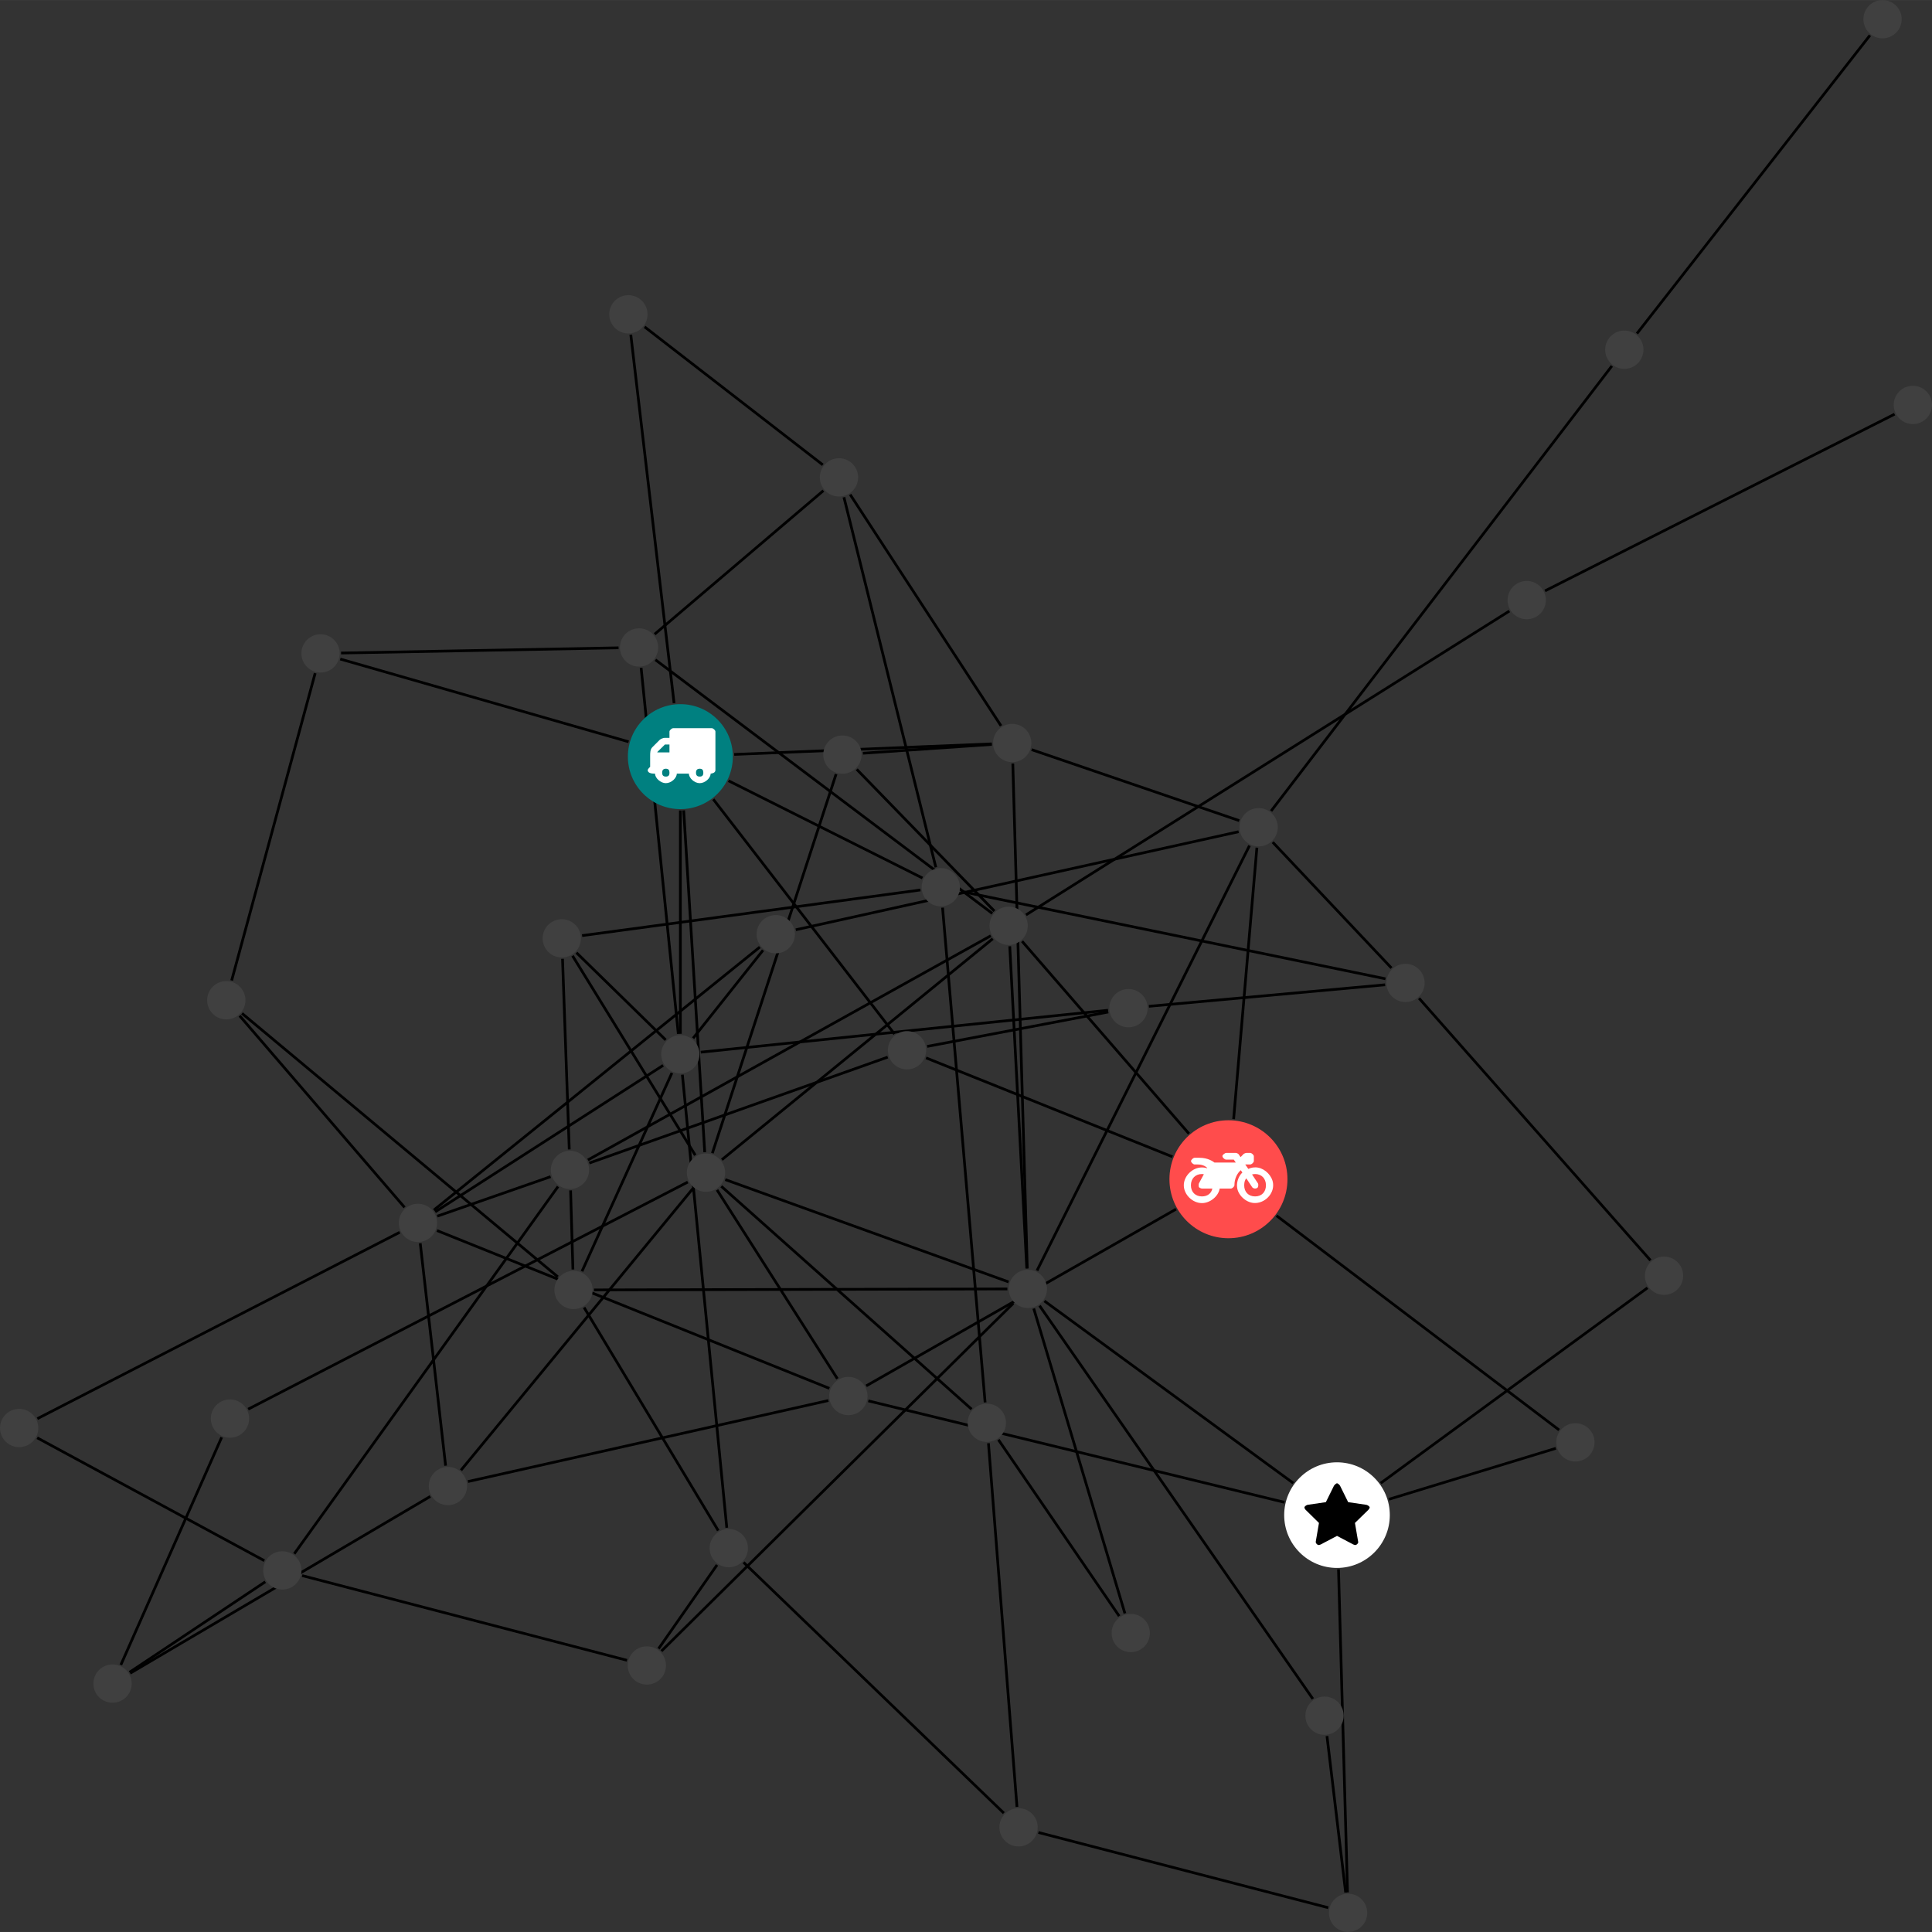 <?xml version="1.0" encoding="UTF-8"?>
<svg xmlns="http://www.w3.org/2000/svg" xmlns:xlink="http://www.w3.org/1999/xlink" width="284.459pt" height="284.459pt" viewBox="0.000 -0.005 284.459 284.454" version="1.1">
<rect x="0.000" y="-0.005" width="284.459" height="284.454" fill="#333333" stroke="none"/>
<defs>
<g>
<symbol overflow="visible" id="glyph0-0">
<path style="stroke:none;" d="M 1.422 -0.75 L 1.422 -7.922 L 3.562 -7.922 L 3.562 -0.891 L 1.422 -0.891 Z M 0.625 0 L 4.531 0 L 4.531 -8.812 L 0.438 -8.812 L 0.438 0 Z M 0.625 0 "/>
</symbol>
<symbol overflow="visible" id="glyph0-1">
<path style="stroke:none;" d="M 3.375 -0.844 C 3.375 -0.453 3.234 -0.266 2.844 -0.266 C 2.469 -0.266 2.297 -0.453 2.297 -0.844 C 2.297 -1.219 2.469 -1.422 2.844 -1.422 C 3.234 -1.422 3.375 -1.219 3.375 -0.844 Z M 1.594 -3.688 L 1.594 -3.859 C 1.594 -3.875 1.578 -3.875 1.594 -3.891 L 2.688 -4.969 C 2.703 -5 2.656 -4.984 2.688 -4.984 L 3.375 -4.984 L 3.375 -3.828 L 1.594 -3.828 Z M 8.359 -0.844 C 8.359 -0.453 8.219 -0.266 7.828 -0.266 C 7.453 -0.266 7.281 -0.453 7.281 -0.844 C 7.281 -1.219 7.453 -1.422 7.828 -1.422 C 8.219 -1.422 8.359 -1.219 8.359 -0.844 Z M 10.141 -6.891 C 10.141 -7.094 9.812 -7.391 9.609 -7.391 L 3.922 -7.391 C 3.719 -7.391 3.375 -7.094 3.375 -6.891 L 3.375 -5.969 L 2.672 -5.969 C 2.469 -5.969 2.078 -5.812 1.938 -5.672 L 0.844 -4.578 C 0.531 -4.266 0.531 -3.734 0.531 -3.328 L 0.531 -1.688 C 0.516 -1.688 0.172 -1.391 0.172 -1.203 C 0.172 -0.781 0.781 -0.703 1.062 -0.703 L 1.25 -0.703 C 1.25 -0.047 2.062 0.703 2.844 0.703 C 3.641 0.703 4.453 -0.047 4.453 -0.703 L 6.234 -0.703 C 6.234 -0.047 7.047 0.703 7.828 0.703 C 8.625 0.703 9.438 -0.047 9.438 -0.703 C 9.547 -0.703 10.141 -0.781 10.141 -1.203 Z M 10.141 -6.891 "/>
</symbol>
<symbol overflow="visible" id="glyph0-2">
<path style="stroke:none;" d="M 12.969 -2.906 C 12.844 -3.984 11.859 -5.016 10.781 -5.219 C 10.234 -5.328 9.703 -5.219 9.328 -5.031 L 8.875 -5.688 L 9.609 -5.688 C 9.812 -5.688 10.141 -5.984 10.141 -6.188 L 10.141 -6.891 C 10.141 -7.094 9.812 -7.391 9.609 -7.391 L 9.047 -7.391 C 8.969 -7.391 8.734 -7.312 8.656 -7.25 L 8.188 -6.766 L 7.891 -7.203 C 7.828 -7.281 7.594 -7.391 7.484 -7.391 L 6.078 -7.391 C 5.906 -7.391 5.547 -7.125 5.516 -6.953 C 5.484 -6.734 5.828 -6.406 6.047 -6.406 L 7.188 -6.406 L 7.484 -5.969 L 4.344 -5.969 C 4.141 -6.125 3.375 -6.672 2.141 -6.672 L 1.422 -6.672 C 1.219 -6.672 0.891 -6.375 0.891 -6.188 C 0.891 -5.984 1.219 -5.688 1.422 -5.688 L 1.781 -5.688 C 2.484 -5.688 2.906 -5.516 3.281 -5.188 L 3.25 -5.141 C 3.078 -5.188 2.797 -5.25 2.5 -5.25 C 1.109 -5.25 -0.172 -4 -0.172 -2.625 C -0.172 -1.25 1.109 0 2.5 0 C 3.75 0 4.953 -1.062 5.109 -2.141 L 6.766 -2.141 C 6.969 -2.141 7.281 -2.438 7.281 -2.625 C 7.281 -3.609 7.688 -4.391 8.219 -4.844 L 8.453 -4.5 C 7.969 -4.062 7.578 -3.203 7.672 -2.359 C 7.781 -1.172 8.969 -0.094 10.141 -0.016 C 11.703 0.094 13.156 -1.344 12.969 -2.906 Z M 2.5 -0.984 C 1.516 -0.984 0.875 -1.641 0.875 -2.625 C 0.875 -3.594 1.516 -4.281 2.5 -4.281 C 2.672 -4.281 2.844 -4.234 2.781 -4.25 L 2.047 -2.891 C 2 -2.781 2 -2.469 2.047 -2.359 C 2.125 -2.25 2.375 -2.141 2.5 -2.141 L 4.031 -2.141 C 3.891 -1.453 3.344 -0.984 2.5 -0.984 Z M 10.328 -0.984 C 9.344 -0.984 8.719 -1.641 8.719 -2.625 C 8.719 -3.109 8.859 -3.469 9.031 -3.641 L 9.906 -2.328 C 9.969 -2.219 10.203 -2.141 10.328 -2.141 C 10.391 -2.141 10.594 -2.188 10.641 -2.234 C 10.812 -2.344 10.844 -2.75 10.734 -2.922 L 9.875 -4.219 C 9.859 -4.219 10.094 -4.281 10.328 -4.281 C 11.297 -4.281 11.922 -3.594 11.922 -2.625 C 11.922 -1.641 11.297 -0.984 10.328 -0.984 Z M 10.328 -0.984 "/>
</symbol>
<symbol overflow="visible" id="glyph0-3">
<path style="stroke:none;" d="M 9.438 -5.078 C 9.438 -5.25 9.078 -5.453 8.938 -5.469 L 6.266 -5.859 L 5.078 -8.266 C 5.031 -8.375 4.75 -8.641 4.625 -8.641 C 4.5 -8.641 4.234 -8.375 4.172 -8.266 L 2.984 -5.859 L 0.312 -5.469 C 0.172 -5.453 -0.172 -5.25 -0.172 -5.078 C -0.172 -4.969 -0.062 -4.781 0.016 -4.719 L 1.969 -2.797 L 1.5 -0.062 C 1.5 -0.016 1.5 0.016 1.5 0.047 C 1.5 0.203 1.75 0.453 1.906 0.453 C 1.984 0.453 2.188 0.406 2.25 0.359 L 4.625 -0.891 L 7 0.359 C 7.062 0.406 7.266 0.453 7.344 0.453 C 7.5 0.453 7.75 0.203 7.75 0.047 C 7.75 0.016 7.75 -0.016 7.734 -0.062 L 7.266 -2.797 L 9.234 -4.719 C 9.297 -4.781 9.438 -4.969 9.438 -5.078 Z M 9.438 -5.078 "/>
</symbol>
</g>
<clipPath id="clip1">
  <path d="M 191 225 L 205 225 L 205 284.449 L 191 284.449 Z M 191 225 "/>
</clipPath>
<clipPath id="clip2">
  <path d="M 147 264 L 202 264 L 202 284.449 L 147 284.449 Z M 147 264 "/>
</clipPath>
<clipPath id="clip3">
  <path d="M 189 249 L 204 249 L 204 284.449 L 189 284.449 Z M 189 249 "/>
</clipPath>
<clipPath id="clip4">
  <path d="M 221 55 L 284.461 55 L 284.461 93 L 221 93 Z M 221 55 "/>
</clipPath>
<clipPath id="clip5">
  <path d="M 195 278 L 202 278 L 202 284.449 L 195 284.449 Z M 195 278 "/>
</clipPath>
<clipPath id="clip6">
  <path d="M 278 56 L 284.461 56 L 284.461 63 L 278 63 Z M 278 56 "/>
</clipPath>
</defs>
<g id="surface1">
<path style="fill:none;stroke-width:0.399;stroke-linecap:butt;stroke-linejoin:miter;stroke:rgb(0%,0%,0%);stroke-opacity:1;stroke-miterlimit:10;" d="M 0.001 -7.928 L 0.001 -40.807 " transform="matrix(1,0,0,-1,100.175,111.396)"/>
<path style="fill:none;stroke-width:0.399;stroke-linecap:butt;stroke-linejoin:miter;stroke:rgb(0%,0%,0%);stroke-opacity:1;stroke-miterlimit:10;" d="M 7.087 -3.553 L 35.645 -17.874 " transform="matrix(1,0,0,-1,100.175,111.396)"/>
<path style="fill:none;stroke-width:0.399;stroke-linecap:butt;stroke-linejoin:miter;stroke:rgb(0%,0%,0%);stroke-opacity:1;stroke-miterlimit:10;" d="M -7.624 2.189 L -50.077 14.369 " transform="matrix(1,0,0,-1,100.175,111.396)"/>
<path style="fill:none;stroke-width:0.399;stroke-linecap:butt;stroke-linejoin:miter;stroke:rgb(0%,0%,0%);stroke-opacity:1;stroke-miterlimit:10;" d="M 4.845 -6.276 L 31.528 -40.842 " transform="matrix(1,0,0,-1,100.175,111.396)"/>
<path style="fill:none;stroke-width:0.399;stroke-linecap:butt;stroke-linejoin:miter;stroke:rgb(0%,0%,0%);stroke-opacity:1;stroke-miterlimit:10;" d="M 7.923 0.326 L 45.845 1.88 " transform="matrix(1,0,0,-1,100.175,111.396)"/>
<path style="fill:none;stroke-width:0.399;stroke-linecap:butt;stroke-linejoin:miter;stroke:rgb(0%,0%,0%);stroke-opacity:1;stroke-miterlimit:10;" d="M -0.925 7.873 L -7.3 62.126 " transform="matrix(1,0,0,-1,100.175,111.396)"/>
<path style="fill:none;stroke-width:0.399;stroke-linecap:butt;stroke-linejoin:miter;stroke:rgb(0%,0%,0%);stroke-opacity:1;stroke-miterlimit:10;" d="M 0.489 -7.913 L 3.587 -58.241 " transform="matrix(1,0,0,-1,100.175,111.396)"/>
<path style="fill:none;stroke-width:0.399;stroke-linecap:butt;stroke-linejoin:miter;stroke:rgb(0%,0%,0%);stroke-opacity:1;stroke-miterlimit:10;" d="M -36.101 -67.022 L -2.538 -45.456 " transform="matrix(1,0,0,-1,100.175,111.396)"/>
<path style="fill:none;stroke-width:0.399;stroke-linecap:butt;stroke-linejoin:miter;stroke:rgb(0%,0%,0%);stroke-opacity:1;stroke-miterlimit:10;" d="M -40.609 -66.366 L -64.89 -38.155 " transform="matrix(1,0,0,-1,100.175,111.396)"/>
<path style="fill:none;stroke-width:0.399;stroke-linecap:butt;stroke-linejoin:miter;stroke:rgb(0%,0%,0%);stroke-opacity:1;stroke-miterlimit:10;" d="M -38.3 -71.651 L -34.566 -104.397 " transform="matrix(1,0,0,-1,100.175,111.396)"/>
<path style="fill:none;stroke-width:0.399;stroke-linecap:butt;stroke-linejoin:miter;stroke:rgb(0%,0%,0%);stroke-opacity:1;stroke-miterlimit:10;" d="M -35.792 -67.659 L -19.105 -61.842 " transform="matrix(1,0,0,-1,100.175,111.396)"/>
<path style="fill:none;stroke-width:0.399;stroke-linecap:butt;stroke-linejoin:miter;stroke:rgb(0%,0%,0%);stroke-opacity:1;stroke-miterlimit:10;" d="M -41.323 -70.034 L -94.675 -97.475 " transform="matrix(1,0,0,-1,100.175,111.396)"/>
<path style="fill:none;stroke-width:0.399;stroke-linecap:butt;stroke-linejoin:miter;stroke:rgb(0%,0%,0%);stroke-opacity:1;stroke-miterlimit:10;" d="M -35.839 -69.776 L 21.938 -93.014 " transform="matrix(1,0,0,-1,100.175,111.396)"/>
<path style="fill:none;stroke-width:0.399;stroke-linecap:butt;stroke-linejoin:miter;stroke:rgb(0%,0%,0%);stroke-opacity:1;stroke-miterlimit:10;" d="M -36.292 -66.756 L 11.696 -28.038 " transform="matrix(1,0,0,-1,100.175,111.396)"/>
<path style="fill:none;stroke-width:0.399;stroke-linecap:butt;stroke-linejoin:miter;stroke:rgb(0%,0%,0%);stroke-opacity:1;stroke-miterlimit:10;" d="M 50.313 -27.186 L 74.876 -55.51 " transform="matrix(1,0,0,-1,100.175,111.396)"/>
<path style="fill:none;stroke-width:0.399;stroke-linecap:butt;stroke-linejoin:miter;stroke:rgb(0%,0%,0%);stroke-opacity:1;stroke-miterlimit:10;" d="M 45.7 -26.374 L -13.616 -59.381 " transform="matrix(1,0,0,-1,100.175,111.396)"/>
<path style="fill:none;stroke-width:0.399;stroke-linecap:butt;stroke-linejoin:miter;stroke:rgb(0%,0%,0%);stroke-opacity:1;stroke-miterlimit:10;" d="M 50.891 -23.299 L 122.059 21.439 " transform="matrix(1,0,0,-1,100.175,111.396)"/>
<path style="fill:none;stroke-width:0.399;stroke-linecap:butt;stroke-linejoin:miter;stroke:rgb(0%,0%,0%);stroke-opacity:1;stroke-miterlimit:10;" d="M 45.927 -23.088 L -3.675 14.259 " transform="matrix(1,0,0,-1,100.175,111.396)"/>
<path style="fill:none;stroke-width:0.399;stroke-linecap:butt;stroke-linejoin:miter;stroke:rgb(0%,0%,0%);stroke-opacity:1;stroke-miterlimit:10;" d="M 46.235 -22.741 L 25.966 -1.87 " transform="matrix(1,0,0,-1,100.175,111.396)"/>
<path style="fill:none;stroke-width:0.399;stroke-linecap:butt;stroke-linejoin:miter;stroke:rgb(0%,0%,0%);stroke-opacity:1;stroke-miterlimit:10;" d="M 48.497 -27.92 L 51.005 -75.354 " transform="matrix(1,0,0,-1,100.175,111.396)"/>
<path style="fill:none;stroke-width:0.399;stroke-linecap:butt;stroke-linejoin:miter;stroke:rgb(0%,0%,0%);stroke-opacity:1;stroke-miterlimit:10;" d="M 45.997 -26.811 L 6.11 -59.346 " transform="matrix(1,0,0,-1,100.175,111.396)"/>
<path style="fill:none;stroke-width:0.399;stroke-linecap:butt;stroke-linejoin:miter;stroke:rgb(0%,0%,0%);stroke-opacity:1;stroke-miterlimit:10;" d="M 72.45 -58.913 L 36.173 -44.354 " transform="matrix(1,0,0,-1,100.175,111.396)"/>
<path style="fill:none;stroke-width:0.399;stroke-linecap:butt;stroke-linejoin:miter;stroke:rgb(0%,0%,0%);stroke-opacity:1;stroke-miterlimit:10;" d="M 72.977 -66.627 L 27.36 -92.647 " transform="matrix(1,0,0,-1,100.175,111.396)"/>
<path style="fill:none;stroke-width:0.399;stroke-linecap:butt;stroke-linejoin:miter;stroke:rgb(0%,0%,0%);stroke-opacity:1;stroke-miterlimit:10;" d="M 87.778 -67.592 L 129.376 -99.139 " transform="matrix(1,0,0,-1,100.175,111.396)"/>
<path style="fill:none;stroke-width:0.399;stroke-linecap:butt;stroke-linejoin:miter;stroke:rgb(0%,0%,0%);stroke-opacity:1;stroke-miterlimit:10;" d="M 81.458 -53.37 L 84.884 -13.405 " transform="matrix(1,0,0,-1,100.175,111.396)"/>
<path style="fill:none;stroke-width:0.399;stroke-linecap:butt;stroke-linejoin:miter;stroke:rgb(0%,0%,0%);stroke-opacity:1;stroke-miterlimit:10;" d="M -0.304 -40.823 L -5.78 13.072 " transform="matrix(1,0,0,-1,100.175,111.396)"/>
<path style="fill:none;stroke-width:0.399;stroke-linecap:butt;stroke-linejoin:miter;stroke:rgb(0%,0%,0%);stroke-opacity:1;stroke-miterlimit:10;" d="M -1.245 -46.573 L -14.484 -75.776 " transform="matrix(1,0,0,-1,100.175,111.396)"/>
<path style="fill:none;stroke-width:0.399;stroke-linecap:butt;stroke-linejoin:miter;stroke:rgb(0%,0%,0%);stroke-opacity:1;stroke-miterlimit:10;" d="M 0.294 -46.827 L 6.833 -113.534 " transform="matrix(1,0,0,-1,100.175,111.396)"/>
<path style="fill:none;stroke-width:0.399;stroke-linecap:butt;stroke-linejoin:miter;stroke:rgb(0%,0%,0%);stroke-opacity:1;stroke-miterlimit:10;" d="M 3.001 -43.514 L 62.973 -37.342 " transform="matrix(1,0,0,-1,100.175,111.396)"/>
<path style="fill:none;stroke-width:0.399;stroke-linecap:butt;stroke-linejoin:miter;stroke:rgb(0%,0%,0%);stroke-opacity:1;stroke-miterlimit:10;" d="M 1.876 -41.459 L 12.169 -28.506 " transform="matrix(1,0,0,-1,100.175,111.396)"/>
<path style="fill:none;stroke-width:0.399;stroke-linecap:butt;stroke-linejoin:miter;stroke:rgb(0%,0%,0%);stroke-opacity:1;stroke-miterlimit:10;" d="M -2.159 -41.713 L -15.3 -28.866 " transform="matrix(1,0,0,-1,100.175,111.396)"/>
<path style="fill:none;stroke-width:0.399;stroke-linecap:butt;stroke-linejoin:miter;stroke:rgb(0%,0%,0%);stroke-opacity:1;stroke-miterlimit:10;" d="M 142.395 -78.213 L 103.114 -106.967 " transform="matrix(1,0,0,-1,100.175,111.396)"/>
<path style="fill:none;stroke-width:0.399;stroke-linecap:butt;stroke-linejoin:miter;stroke:rgb(0%,0%,0%);stroke-opacity:1;stroke-miterlimit:10;" d="M 142.833 -74.166 L 108.763 -35.581 " transform="matrix(1,0,0,-1,100.175,111.396)"/>
<path style="fill:none;stroke-width:0.399;stroke-linecap:butt;stroke-linejoin:miter;stroke:rgb(0%,0%,0%);stroke-opacity:1;stroke-miterlimit:10;" d="M 37.614 -16.299 L 24.083 38.189 " transform="matrix(1,0,0,-1,100.175,111.396)"/>
<path style="fill:none;stroke-width:0.399;stroke-linecap:butt;stroke-linejoin:miter;stroke:rgb(0%,0%,0%);stroke-opacity:1;stroke-miterlimit:10;" d="M 38.602 -22.233 L 44.868 -95.081 " transform="matrix(1,0,0,-1,100.175,111.396)"/>
<path style="fill:none;stroke-width:0.399;stroke-linecap:butt;stroke-linejoin:miter;stroke:rgb(0%,0%,0%);stroke-opacity:1;stroke-miterlimit:10;" d="M 41.298 -19.834 L 103.813 -32.709 " transform="matrix(1,0,0,-1,100.175,111.396)"/>
<path style="fill:none;stroke-width:0.399;stroke-linecap:butt;stroke-linejoin:miter;stroke:rgb(0%,0%,0%);stroke-opacity:1;stroke-miterlimit:10;" d="M 35.352 -19.631 L -14.468 -26.35 " transform="matrix(1,0,0,-1,100.175,111.396)"/>
<g clip-path="url(#clip1)" clip-rule="nonzero">
<path style="fill:none;stroke-width:0.399;stroke-linecap:butt;stroke-linejoin:miter;stroke:rgb(0%,0%,0%);stroke-opacity:1;stroke-miterlimit:10;" d="M 96.899 -119.647 L 98.227 -167.221 " transform="matrix(1,0,0,-1,100.175,111.396)"/>
</g>
<path style="fill:none;stroke-width:0.399;stroke-linecap:butt;stroke-linejoin:miter;stroke:rgb(0%,0%,0%);stroke-opacity:1;stroke-miterlimit:10;" d="M 88.93 -109.788 L 27.669 -94.854 " transform="matrix(1,0,0,-1,100.175,111.396)"/>
<path style="fill:none;stroke-width:0.399;stroke-linecap:butt;stroke-linejoin:miter;stroke:rgb(0%,0%,0%);stroke-opacity:1;stroke-miterlimit:10;" d="M 90.243 -106.967 L 53.598 -80.147 " transform="matrix(1,0,0,-1,100.175,111.396)"/>
<path style="fill:none;stroke-width:0.399;stroke-linecap:butt;stroke-linejoin:miter;stroke:rgb(0%,0%,0%);stroke-opacity:1;stroke-miterlimit:10;" d="M 104.309 -109.346 L 128.895 -101.842 " transform="matrix(1,0,0,-1,100.175,111.396)"/>
<g clip-path="url(#clip2)" clip-rule="nonzero">
<path style="fill:none;stroke-width:0.399;stroke-linecap:butt;stroke-linejoin:miter;stroke:rgb(0%,0%,0%);stroke-opacity:1;stroke-miterlimit:10;" d="M 95.391 -169.479 L 52.716 -158.401 " transform="matrix(1,0,0,-1,100.175,111.396)"/>
</g>
<g clip-path="url(#clip3)" clip-rule="nonzero">
<path style="fill:none;stroke-width:0.399;stroke-linecap:butt;stroke-linejoin:miter;stroke:rgb(0%,0%,0%);stroke-opacity:1;stroke-miterlimit:10;" d="M 97.954 -167.241 L 95.204 -144.206 " transform="matrix(1,0,0,-1,100.175,111.396)"/>
</g>
<path style="fill:none;stroke-width:0.399;stroke-linecap:butt;stroke-linejoin:miter;stroke:rgb(0%,0%,0%);stroke-opacity:1;stroke-miterlimit:10;" d="M -53.769 12.291 L -66.066 -32.956 " transform="matrix(1,0,0,-1,100.175,111.396)"/>
<path style="fill:none;stroke-width:0.399;stroke-linecap:butt;stroke-linejoin:miter;stroke:rgb(0%,0%,0%);stroke-opacity:1;stroke-miterlimit:10;" d="M -49.96 15.255 L -9.101 16.021 " transform="matrix(1,0,0,-1,100.175,111.396)"/>
<path style="fill:none;stroke-width:0.399;stroke-linecap:butt;stroke-linejoin:miter;stroke:rgb(0%,0%,0%);stroke-opacity:1;stroke-miterlimit:10;" d="M 140.841 62.294 L 175.145 106.201 " transform="matrix(1,0,0,-1,100.175,111.396)"/>
<path style="fill:none;stroke-width:0.399;stroke-linecap:butt;stroke-linejoin:miter;stroke:rgb(0%,0%,0%);stroke-opacity:1;stroke-miterlimit:10;" d="M 137.149 57.521 L 86.977 -8.002 " transform="matrix(1,0,0,-1,100.175,111.396)"/>
<path style="fill:none;stroke-width:0.399;stroke-linecap:butt;stroke-linejoin:miter;stroke:rgb(0%,0%,0%);stroke-opacity:1;stroke-miterlimit:10;" d="M 25.001 38.587 L 47.212 4.533 " transform="matrix(1,0,0,-1,100.175,111.396)"/>
<path style="fill:none;stroke-width:0.399;stroke-linecap:butt;stroke-linejoin:miter;stroke:rgb(0%,0%,0%);stroke-opacity:1;stroke-miterlimit:10;" d="M 20.97 42.962 L -5.269 63.279 " transform="matrix(1,0,0,-1,100.175,111.396)"/>
<path style="fill:none;stroke-width:0.399;stroke-linecap:butt;stroke-linejoin:miter;stroke:rgb(0%,0%,0%);stroke-opacity:1;stroke-miterlimit:10;" d="M 21.055 39.162 L -3.788 18.029 " transform="matrix(1,0,0,-1,100.175,111.396)"/>
<path style="fill:none;stroke-width:0.399;stroke-linecap:butt;stroke-linejoin:miter;stroke:rgb(0%,0%,0%);stroke-opacity:1;stroke-miterlimit:10;" d="M -64.542 -37.803 L -18.046 -76.592 " transform="matrix(1,0,0,-1,100.175,111.396)"/>
<g clip-path="url(#clip4)" clip-rule="nonzero">
<path style="fill:none;stroke-width:0.399;stroke-linecap:butt;stroke-linejoin:miter;stroke:rgb(0%,0%,0%);stroke-opacity:1;stroke-miterlimit:10;" d="M 178.774 50.423 L 127.305 24.408 " transform="matrix(1,0,0,-1,100.175,111.396)"/>
</g>
<path style="fill:none;stroke-width:0.399;stroke-linecap:butt;stroke-linejoin:miter;stroke:rgb(0%,0%,0%);stroke-opacity:1;stroke-miterlimit:10;" d="M -3.21 -131.342 L 5.399 -119.01 " transform="matrix(1,0,0,-1,100.175,111.396)"/>
<path style="fill:none;stroke-width:0.399;stroke-linecap:butt;stroke-linejoin:miter;stroke:rgb(0%,0%,0%);stroke-opacity:1;stroke-miterlimit:10;" d="M -2.792 -131.694 L 49.016 -80.487 " transform="matrix(1,0,0,-1,100.175,111.396)"/>
<path style="fill:none;stroke-width:0.399;stroke-linecap:butt;stroke-linejoin:miter;stroke:rgb(0%,0%,0%);stroke-opacity:1;stroke-miterlimit:10;" d="M -7.859 -133.053 L -55.687 -120.581 " transform="matrix(1,0,0,-1,100.175,111.396)"/>
<path style="fill:none;stroke-width:0.399;stroke-linecap:butt;stroke-linejoin:miter;stroke:rgb(0%,0%,0%);stroke-opacity:1;stroke-miterlimit:10;" d="M -36.823 -108.924 L -81.007 -134.952 " transform="matrix(1,0,0,-1,100.175,111.396)"/>
<path style="fill:none;stroke-width:0.399;stroke-linecap:butt;stroke-linejoin:miter;stroke:rgb(0%,0%,0%);stroke-opacity:1;stroke-miterlimit:10;" d="M -31.277 -106.733 L 21.794 -94.803 " transform="matrix(1,0,0,-1,100.175,111.396)"/>
<path style="fill:none;stroke-width:0.399;stroke-linecap:butt;stroke-linejoin:miter;stroke:rgb(0%,0%,0%);stroke-opacity:1;stroke-miterlimit:10;" d="M -32.304 -105.065 L 1.852 -63.581 " transform="matrix(1,0,0,-1,100.175,111.396)"/>
<path style="fill:none;stroke-width:0.399;stroke-linecap:butt;stroke-linejoin:miter;stroke:rgb(0%,0%,0%);stroke-opacity:1;stroke-miterlimit:10;" d="M -13.409 -59.838 L 30.528 -44.241 " transform="matrix(1,0,0,-1,100.175,111.396)"/>
<path style="fill:none;stroke-width:0.399;stroke-linecap:butt;stroke-linejoin:miter;stroke:rgb(0%,0%,0%);stroke-opacity:1;stroke-miterlimit:10;" d="M -16.163 -63.866 L -15.82 -75.51 " transform="matrix(1,0,0,-1,100.175,111.396)"/>
<path style="fill:none;stroke-width:0.399;stroke-linecap:butt;stroke-linejoin:miter;stroke:rgb(0%,0%,0%);stroke-opacity:1;stroke-miterlimit:10;" d="M -18.015 -63.299 L -56.847 -117.366 " transform="matrix(1,0,0,-1,100.175,111.396)"/>
<path style="fill:none;stroke-width:0.399;stroke-linecap:butt;stroke-linejoin:miter;stroke:rgb(0%,0%,0%);stroke-opacity:1;stroke-miterlimit:10;" d="M -16.359 -57.834 L -17.351 -29.768 " transform="matrix(1,0,0,-1,100.175,111.396)"/>
<path style="fill:none;stroke-width:0.399;stroke-linecap:butt;stroke-linejoin:miter;stroke:rgb(0%,0%,0%);stroke-opacity:1;stroke-miterlimit:10;" d="M 49.559 -154.635 L 45.36 -101.092 " transform="matrix(1,0,0,-1,100.175,111.396)"/>
<path style="fill:none;stroke-width:0.399;stroke-linecap:butt;stroke-linejoin:miter;stroke:rgb(0%,0%,0%);stroke-opacity:1;stroke-miterlimit:10;" d="M 47.622 -155.549 L 9.302 -118.631 " transform="matrix(1,0,0,-1,100.175,111.396)"/>
<path style="fill:none;stroke-width:0.399;stroke-linecap:butt;stroke-linejoin:miter;stroke:rgb(0%,0%,0%);stroke-opacity:1;stroke-miterlimit:10;" d="M -82.382 -133.725 L -67.538 -100.221 " transform="matrix(1,0,0,-1,100.175,111.396)"/>
<path style="fill:none;stroke-width:0.399;stroke-linecap:butt;stroke-linejoin:miter;stroke:rgb(0%,0%,0%);stroke-opacity:1;stroke-miterlimit:10;" d="M -81.097 -134.811 L -61.116 -121.491 " transform="matrix(1,0,0,-1,100.175,111.396)"/>
<path style="fill:none;stroke-width:0.399;stroke-linecap:butt;stroke-linejoin:miter;stroke:rgb(0%,0%,0%);stroke-opacity:1;stroke-miterlimit:10;" d="M 46.829 -100.577 L 64.61 -126.545 " transform="matrix(1,0,0,-1,100.175,111.396)"/>
<path style="fill:none;stroke-width:0.399;stroke-linecap:butt;stroke-linejoin:miter;stroke:rgb(0%,0%,0%);stroke-opacity:1;stroke-miterlimit:10;" d="M 42.872 -96.077 L 6.024 -63.26 " transform="matrix(1,0,0,-1,100.175,111.396)"/>
<path style="fill:none;stroke-width:0.399;stroke-linecap:butt;stroke-linejoin:miter;stroke:rgb(0%,0%,0%);stroke-opacity:1;stroke-miterlimit:10;" d="M 36.337 -42.666 L 63.009 -37.596 " transform="matrix(1,0,0,-1,100.175,111.396)"/>
<path style="fill:none;stroke-width:0.399;stroke-linecap:butt;stroke-linejoin:miter;stroke:rgb(0%,0%,0%);stroke-opacity:1;stroke-miterlimit:10;" d="M -94.702 -100.291 L -61.261 -118.381 " transform="matrix(1,0,0,-1,100.175,111.396)"/>
<path style="fill:none;stroke-width:0.399;stroke-linecap:butt;stroke-linejoin:miter;stroke:rgb(0%,0%,0%);stroke-opacity:1;stroke-miterlimit:10;" d="M 65.45 -126.147 L 52.028 -81.256 " transform="matrix(1,0,0,-1,100.175,111.396)"/>
<path style="fill:none;stroke-width:0.399;stroke-linecap:butt;stroke-linejoin:miter;stroke:rgb(0%,0%,0%);stroke-opacity:1;stroke-miterlimit:10;" d="M 45.848 1.798 L 26.872 0.501 " transform="matrix(1,0,0,-1,100.175,111.396)"/>
<path style="fill:none;stroke-width:0.399;stroke-linecap:butt;stroke-linejoin:miter;stroke:rgb(0%,0%,0%);stroke-opacity:1;stroke-miterlimit:10;" d="M 48.946 -1.014 L 51.075 -75.35 " transform="matrix(1,0,0,-1,100.175,111.396)"/>
<path style="fill:none;stroke-width:0.399;stroke-linecap:butt;stroke-linejoin:miter;stroke:rgb(0%,0%,0%);stroke-opacity:1;stroke-miterlimit:10;" d="M 51.716 1.029 L 82.286 -9.424 " transform="matrix(1,0,0,-1,100.175,111.396)"/>
<path style="fill:none;stroke-width:0.399;stroke-linecap:butt;stroke-linejoin:miter;stroke:rgb(0%,0%,0%);stroke-opacity:1;stroke-miterlimit:10;" d="M 93.122 -138.733 L 52.884 -80.842 " transform="matrix(1,0,0,-1,100.175,111.396)"/>
<path style="fill:none;stroke-width:0.399;stroke-linecap:butt;stroke-linejoin:miter;stroke:rgb(0%,0%,0%);stroke-opacity:1;stroke-miterlimit:10;" d="M 22.927 -2.573 L 4.708 -58.385 " transform="matrix(1,0,0,-1,100.175,111.396)"/>
<path style="fill:none;stroke-width:0.399;stroke-linecap:butt;stroke-linejoin:miter;stroke:rgb(0%,0%,0%);stroke-opacity:1;stroke-miterlimit:10;" d="M -14.175 -81.112 L 5.575 -113.952 " transform="matrix(1,0,0,-1,100.175,111.396)"/>
<path style="fill:none;stroke-width:0.399;stroke-linecap:butt;stroke-linejoin:miter;stroke:rgb(0%,0%,0%);stroke-opacity:1;stroke-miterlimit:10;" d="M -12.714 -78.518 L 48.145 -78.374 " transform="matrix(1,0,0,-1,100.175,111.396)"/>
<path style="fill:none;stroke-width:0.399;stroke-linecap:butt;stroke-linejoin:miter;stroke:rgb(0%,0%,0%);stroke-opacity:1;stroke-miterlimit:10;" d="M 23.118 -91.596 L 5.395 -63.795 " transform="matrix(1,0,0,-1,100.175,111.396)"/>
<path style="fill:none;stroke-width:0.399;stroke-linecap:butt;stroke-linejoin:miter;stroke:rgb(0%,0%,0%);stroke-opacity:1;stroke-miterlimit:10;" d="M -63.636 -96.077 L 1.091 -62.639 " transform="matrix(1,0,0,-1,100.175,111.396)"/>
<path style="fill:none;stroke-width:0.399;stroke-linecap:butt;stroke-linejoin:miter;stroke:rgb(0%,0%,0%);stroke-opacity:1;stroke-miterlimit:10;" d="M 68.981 -36.76 L 103.763 -33.592 " transform="matrix(1,0,0,-1,100.175,111.396)"/>
<path style="fill:none;stroke-width:0.399;stroke-linecap:butt;stroke-linejoin:miter;stroke:rgb(0%,0%,0%);stroke-opacity:1;stroke-miterlimit:10;" d="M 48.325 -77.342 L 6.61 -62.276 " transform="matrix(1,0,0,-1,100.175,111.396)"/>
<path style="fill:none;stroke-width:0.399;stroke-linecap:butt;stroke-linejoin:miter;stroke:rgb(0%,0%,0%);stroke-opacity:1;stroke-miterlimit:10;" d="M 52.513 -75.666 L 83.794 -13.1 " transform="matrix(1,0,0,-1,100.175,111.396)"/>
<path style="fill:none;stroke-width:0.399;stroke-linecap:butt;stroke-linejoin:miter;stroke:rgb(0%,0%,0%);stroke-opacity:1;stroke-miterlimit:10;" d="M 104.696 -31.124 L 87.212 -12.596 " transform="matrix(1,0,0,-1,100.175,111.396)"/>
<path style="fill:none;stroke-width:0.399;stroke-linecap:butt;stroke-linejoin:miter;stroke:rgb(0%,0%,0%);stroke-opacity:1;stroke-miterlimit:10;" d="M 2.192 -58.682 L -15.878 -29.323 " transform="matrix(1,0,0,-1,100.175,111.396)"/>
<path style="fill:none;stroke-width:0.399;stroke-linecap:butt;stroke-linejoin:miter;stroke:rgb(0%,0%,0%);stroke-opacity:1;stroke-miterlimit:10;" d="M 16.993 -25.491 L 82.196 -11.053 " transform="matrix(1,0,0,-1,100.175,111.396)"/>
<path style=" stroke:none;fill-rule:nonzero;fill:rgb(0%,50%,50%);fill-opacity:1;" d="M 107.902 111.395 C 107.902 107.129 104.445 103.668 100.176 103.668 C 95.906 103.668 92.445 107.129 92.445 111.395 C 92.445 115.664 95.906 119.125 100.176 119.125 C 104.445 119.125 107.902 115.664 107.902 111.395 Z M 107.902 111.395 "/>
<g style="fill:rgb(100%,100%,100%);fill-opacity:1;">
  <use xlink:href="#glyph0-1" x="95.194" y="114.599"/>
</g>
<path style=" stroke:none;fill-rule:nonzero;fill:rgb(25%,25%,25%);fill-opacity:1;" d="M 64.352 180.047 C 64.352 178.492 63.09 177.23 61.535 177.23 C 59.98 177.23 58.719 178.492 58.719 180.047 C 58.719 181.602 59.98 182.863 61.535 182.863 C 63.09 182.863 64.352 181.602 64.352 180.047 Z M 64.352 180.047 "/>
<path style=" stroke:none;fill-rule:nonzero;fill:rgb(25%,25%,25%);fill-opacity:1;" d="M 151.328 136.301 C 151.328 134.746 150.066 133.484 148.512 133.484 C 146.953 133.484 145.691 134.746 145.691 136.301 C 145.691 137.859 146.953 139.121 148.512 139.121 C 150.066 139.121 151.328 137.859 151.328 136.301 Z M 151.328 136.301 "/>
<path style=" stroke:none;fill-rule:nonzero;fill:rgb(100%,29.999%,29.999%);fill-opacity:1;" d="M 189.559 173.617 C 189.559 168.82 185.668 164.934 180.871 164.934 C 176.074 164.934 172.184 168.82 172.184 173.617 C 172.184 178.418 176.074 182.305 180.871 182.305 C 185.668 182.305 189.559 178.418 189.559 173.617 Z M 189.559 173.617 "/>
<g style="fill:rgb(100%,100%,100%);fill-opacity:1;">
  <use xlink:href="#glyph0-2" x="174.47" y="177.131"/>
</g>
<path style=" stroke:none;fill-rule:nonzero;fill:rgb(25%,25%,25%);fill-opacity:1;" d="M 102.992 155.219 C 102.992 153.664 101.73 152.402 100.176 152.402 C 98.617 152.402 97.355 153.664 97.355 155.219 C 97.355 156.773 98.617 158.035 100.176 158.035 C 101.73 158.035 102.992 156.773 102.992 155.219 Z M 102.992 155.219 "/>
<path style=" stroke:none;fill-rule:nonzero;fill:rgb(25%,25%,25%);fill-opacity:1;" d="M 247.824 187.824 C 247.824 186.27 246.562 185.008 245.004 185.008 C 243.449 185.008 242.188 186.27 242.188 187.824 C 242.188 189.383 243.449 190.645 245.004 190.645 C 246.562 190.645 247.824 189.383 247.824 187.824 Z M 247.824 187.824 "/>
<path style=" stroke:none;fill-rule:nonzero;fill:rgb(25%,25%,25%);fill-opacity:1;" d="M 141.336 130.621 C 141.336 129.066 140.074 127.805 138.516 127.805 C 136.961 127.805 135.699 129.066 135.699 130.621 C 135.699 132.18 136.961 133.441 138.516 133.441 C 140.074 133.441 141.336 132.18 141.336 130.621 Z M 141.336 130.621 "/>
<path style=" stroke:none;fill-rule:nonzero;fill:rgb(100%,100%,100%);fill-opacity:1;" d="M 204.629 223.07 C 204.629 218.777 201.145 215.297 196.852 215.297 C 192.559 215.297 189.078 218.777 189.078 223.07 C 189.078 227.367 192.559 230.848 196.852 230.848 C 201.145 230.848 204.629 227.367 204.629 223.07 Z M 204.629 223.07 "/>
<g style="fill:rgb(0%,0%,0%);fill-opacity:1;">
  <use xlink:href="#glyph0-3" x="192.23" y="227.022"/>
</g>
<g clip-path="url(#clip5)" clip-rule="nonzero">
<path style=" stroke:none;fill-rule:nonzero;fill:rgb(25%,25%,25%);fill-opacity:1;" d="M 201.305 281.633 C 201.305 280.074 200.043 278.812 198.484 278.812 C 196.93 278.812 195.668 280.074 195.668 281.633 C 195.668 283.188 196.93 284.449 198.484 284.449 C 200.043 284.449 201.305 283.188 201.305 281.633 Z M 201.305 281.633 "/>
</g>
<path style=" stroke:none;fill-rule:nonzero;fill:rgb(25%,25%,25%);fill-opacity:1;" d="M 50.016 96.195 C 50.016 94.641 48.754 93.379 47.195 93.379 C 45.641 93.379 44.379 94.641 44.379 96.195 C 44.379 97.754 45.641 99.016 47.195 99.016 C 48.754 99.016 50.016 97.754 50.016 96.195 Z M 50.016 96.195 "/>
<path style=" stroke:none;fill-rule:nonzero;fill:rgb(25%,25%,25%);fill-opacity:1;" d="M 241.973 51.48 C 241.973 49.926 240.711 48.664 239.156 48.664 C 237.602 48.664 236.34 49.926 236.34 51.48 C 236.34 53.039 237.602 54.301 239.156 54.301 C 240.711 54.301 241.973 53.039 241.973 51.48 Z M 241.973 51.48 "/>
<path style=" stroke:none;fill-rule:nonzero;fill:rgb(25%,25%,25%);fill-opacity:1;" d="M 126.348 70.281 C 126.348 68.723 125.086 67.461 123.527 67.461 C 121.973 67.461 120.711 68.723 120.711 70.281 C 120.711 71.836 121.973 73.098 123.527 73.098 C 125.086 73.098 126.348 71.836 126.348 70.281 Z M 126.348 70.281 "/>
<path style=" stroke:none;fill-rule:nonzero;fill:rgb(25%,25%,25%);fill-opacity:1;" d="M 36.137 147.266 C 36.137 145.707 34.875 144.445 33.316 144.445 C 31.762 144.445 30.5 145.707 30.5 147.266 C 30.5 148.82 31.762 150.082 33.316 150.082 C 34.875 150.082 36.137 148.82 36.137 147.266 Z M 36.137 147.266 "/>
<g clip-path="url(#clip6)" clip-rule="nonzero">
<path style=" stroke:none;fill-rule:nonzero;fill:rgb(25%,25%,25%);fill-opacity:1;" d="M 284.461 59.609 C 284.461 58.055 283.199 56.793 281.641 56.793 C 280.086 56.793 278.824 58.055 278.824 59.609 C 278.824 61.168 280.086 62.43 281.641 62.43 C 283.199 62.43 284.461 61.168 284.461 59.609 Z M 284.461 59.609 "/>
</g>
<path style=" stroke:none;fill-rule:nonzero;fill:rgb(25%,25%,25%);fill-opacity:1;" d="M 98.055 245.211 C 98.055 243.652 96.793 242.391 95.238 242.391 C 93.68 242.391 92.422 243.652 92.422 245.211 C 92.422 246.766 93.68 248.027 95.238 248.027 C 96.793 248.027 98.055 246.766 98.055 245.211 Z M 98.055 245.211 "/>
<path style=" stroke:none;fill-rule:nonzero;fill:rgb(25%,25%,25%);fill-opacity:1;" d="M 68.77 218.789 C 68.77 217.234 67.508 215.973 65.953 215.973 C 64.398 215.973 63.137 217.234 63.137 218.789 C 63.137 220.344 64.398 221.605 65.953 221.605 C 67.508 221.605 68.77 220.344 68.77 218.789 Z M 68.77 218.789 "/>
<path style=" stroke:none;fill-rule:nonzero;fill:rgb(25%,25%,25%);fill-opacity:1;" d="M 86.738 172.242 C 86.738 170.688 85.477 169.426 83.922 169.426 C 82.367 169.426 81.105 170.688 81.105 172.242 C 81.105 173.801 82.367 175.062 83.922 175.062 C 85.477 175.062 86.738 173.801 86.738 172.242 Z M 86.738 172.242 "/>
<path style=" stroke:none;fill-rule:nonzero;fill:rgb(25%,25%,25%);fill-opacity:1;" d="M 152.785 269.039 C 152.785 267.484 151.523 266.223 149.969 266.223 C 148.41 266.223 147.148 267.484 147.148 269.039 C 147.148 270.594 148.41 271.855 149.969 271.855 C 151.523 271.855 152.785 270.594 152.785 269.039 Z M 152.785 269.039 "/>
<path style=" stroke:none;fill-rule:nonzero;fill:rgb(25%,25%,25%);fill-opacity:1;" d="M 19.387 247.879 C 19.387 246.32 18.125 245.059 16.57 245.059 C 15.012 245.059 13.75 246.32 13.75 247.879 C 13.75 249.434 15.012 250.695 16.57 250.695 C 18.125 250.695 19.387 249.434 19.387 247.879 Z M 19.387 247.879 "/>
<path style=" stroke:none;fill-rule:nonzero;fill:rgb(25%,25%,25%);fill-opacity:1;" d="M 148.117 209.48 C 148.117 207.922 146.855 206.66 145.301 206.66 C 143.742 206.66 142.48 207.922 142.48 209.48 C 142.48 211.035 143.742 212.297 145.301 212.297 C 146.855 212.297 148.117 211.035 148.117 209.48 Z M 148.117 209.48 "/>
<path style=" stroke:none;fill-rule:nonzero;fill:rgb(25%,25%,25%);fill-opacity:1;" d="M 136.363 154.625 C 136.363 153.07 135.102 151.809 133.547 151.809 C 131.988 151.809 130.727 153.07 130.727 154.625 C 130.727 156.184 131.988 157.445 133.547 157.445 C 135.102 157.445 136.363 156.184 136.363 154.625 Z M 136.363 154.625 "/>
<path style=" stroke:none;fill-rule:nonzero;fill:rgb(25%,25%,25%);fill-opacity:1;" d="M 5.637 210.25 C 5.637 208.691 4.375 207.43 2.816 207.43 C 1.262 207.43 0 208.691 0 210.25 C 0 211.805 1.262 213.066 2.816 213.066 C 4.375 213.066 5.637 211.805 5.637 210.25 Z M 5.637 210.25 "/>
<path style=" stroke:none;fill-rule:nonzero;fill:rgb(25%,25%,25%);fill-opacity:1;" d="M 169.305 240.434 C 169.305 238.875 168.043 237.613 166.488 237.613 C 164.93 237.613 163.672 238.875 163.672 240.434 C 163.672 241.988 164.93 243.25 166.488 243.25 C 168.043 243.25 169.305 241.988 169.305 240.434 Z M 169.305 240.434 "/>
<path style=" stroke:none;fill-rule:nonzero;fill:rgb(25%,25%,25%);fill-opacity:1;" d="M 227.605 88.352 C 227.605 86.793 226.344 85.531 224.785 85.531 C 223.23 85.531 221.969 86.793 221.969 88.352 C 221.969 89.906 223.23 91.168 224.785 91.168 C 226.344 91.168 227.605 89.906 227.605 88.352 Z M 227.605 88.352 "/>
<path style=" stroke:none;fill-rule:nonzero;fill:rgb(25%,25%,25%);fill-opacity:1;" d="M 151.852 109.395 C 151.852 107.836 150.59 106.574 149.031 106.574 C 147.477 106.574 146.215 107.836 146.215 109.395 C 146.215 110.949 147.477 112.211 149.031 112.211 C 150.59 112.211 151.852 110.949 151.852 109.395 Z M 151.852 109.395 "/>
<path style=" stroke:none;fill-rule:nonzero;fill:rgb(25%,25%,25%);fill-opacity:1;" d="M 197.836 252.605 C 197.836 251.047 196.574 249.785 195.02 249.785 C 193.461 249.785 192.199 251.047 192.199 252.605 C 192.199 254.16 193.461 255.422 195.02 255.422 C 196.574 255.422 197.836 254.16 197.836 252.605 Z M 197.836 252.605 "/>
<path style=" stroke:none;fill-rule:nonzero;fill:rgb(25%,25%,25%);fill-opacity:1;" d="M 95.34 46.273 C 95.34 44.715 94.078 43.453 92.523 43.453 C 90.965 43.453 89.703 44.715 89.703 46.273 C 89.703 47.828 90.965 49.09 92.523 49.09 C 94.078 49.09 95.34 47.828 95.34 46.273 Z M 95.34 46.273 "/>
<path style=" stroke:none;fill-rule:nonzero;fill:rgb(25%,25%,25%);fill-opacity:1;" d="M 96.906 95.32 C 96.906 93.766 95.645 92.504 94.09 92.504 C 92.535 92.504 91.273 93.766 91.273 95.32 C 91.273 96.879 92.535 98.141 94.09 98.141 C 95.645 98.141 96.906 96.879 96.906 95.32 Z M 96.906 95.32 "/>
<path style=" stroke:none;fill-rule:nonzero;fill:rgb(25%,25%,25%);fill-opacity:1;" d="M 279.996 2.816 C 279.996 1.262 278.734 0 277.176 0 C 275.621 0 274.359 1.262 274.359 2.816 C 274.359 4.375 275.621 5.637 277.176 5.637 C 278.734 5.637 279.996 4.375 279.996 2.816 Z M 279.996 2.816 "/>
<path style=" stroke:none;fill-rule:nonzero;fill:rgb(25%,25%,25%);fill-opacity:1;" d="M 126.855 111.102 C 126.855 109.543 125.594 108.281 124.039 108.281 C 122.48 108.281 121.219 109.543 121.219 111.102 C 121.219 112.656 122.48 113.918 124.039 113.918 C 125.594 113.918 126.855 112.656 126.855 111.102 Z M 126.855 111.102 "/>
<path style=" stroke:none;fill-rule:nonzero;fill:rgb(25%,25%,25%);fill-opacity:1;" d="M 87.262 189.922 C 87.262 188.363 86 187.102 84.445 187.102 C 82.887 187.102 81.625 188.363 81.625 189.922 C 81.625 191.477 82.887 192.738 84.445 192.738 C 86 192.738 87.262 191.477 87.262 189.922 Z M 87.262 189.922 "/>
<path style=" stroke:none;fill-rule:nonzero;fill:rgb(25%,25%,25%);fill-opacity:1;" d="M 110.121 227.934 C 110.121 226.375 108.859 225.113 107.305 225.113 C 105.746 225.113 104.484 226.375 104.484 227.934 C 104.484 229.488 105.746 230.75 107.305 230.75 C 108.859 230.75 110.121 229.488 110.121 227.934 Z M 110.121 227.934 "/>
<path style=" stroke:none;fill-rule:nonzero;fill:rgb(25%,25%,25%);fill-opacity:1;" d="M 127.73 205.535 C 127.73 203.98 126.469 202.719 124.914 202.719 C 123.355 202.719 122.094 203.98 122.094 205.535 C 122.094 207.094 123.355 208.355 124.914 208.355 C 126.469 208.355 127.73 207.094 127.73 205.535 Z M 127.73 205.535 "/>
<path style=" stroke:none;fill-rule:nonzero;fill:rgb(25%,25%,25%);fill-opacity:1;" d="M 36.676 208.859 C 36.676 207.301 35.414 206.039 33.859 206.039 C 32.301 206.039 31.039 207.301 31.039 208.859 C 31.039 210.414 32.301 211.676 33.859 211.676 C 35.414 211.676 36.676 210.414 36.676 208.859 Z M 36.676 208.859 "/>
<path style=" stroke:none;fill-rule:nonzero;fill:rgb(25%,25%,25%);fill-opacity:1;" d="M 168.969 148.43 C 168.969 146.871 167.707 145.609 166.148 145.609 C 164.594 145.609 163.332 146.871 163.332 148.43 C 163.332 149.984 164.594 151.246 166.148 151.246 C 167.707 151.246 168.969 149.984 168.969 148.43 Z M 168.969 148.43 "/>
<path style=" stroke:none;fill-rule:nonzero;fill:rgb(25%,25%,25%);fill-opacity:1;" d="M 154.156 189.762 C 154.156 188.207 152.895 186.945 151.336 186.945 C 149.781 186.945 148.52 188.207 148.52 189.762 C 148.52 191.32 149.781 192.578 151.336 192.578 C 152.895 192.578 154.156 191.32 154.156 189.762 Z M 154.156 189.762 "/>
<path style=" stroke:none;fill-rule:nonzero;fill:rgb(25%,25%,25%);fill-opacity:1;" d="M 209.758 144.715 C 209.758 143.16 208.496 141.898 206.941 141.898 C 205.383 141.898 204.121 143.16 204.121 144.715 C 204.121 146.27 205.383 147.531 206.941 147.531 C 208.496 147.531 209.758 146.27 209.758 144.715 Z M 209.758 144.715 "/>
<path style=" stroke:none;fill-rule:nonzero;fill:rgb(25%,25%,25%);fill-opacity:1;" d="M 106.766 172.648 C 106.766 171.09 105.504 169.828 103.945 169.828 C 102.391 169.828 101.129 171.09 101.129 172.648 C 101.129 174.203 102.391 175.465 103.945 175.465 C 105.504 175.465 106.766 174.203 106.766 172.648 Z M 106.766 172.648 "/>
<path style=" stroke:none;fill-rule:nonzero;fill:rgb(25%,25%,25%);fill-opacity:1;" d="M 117.039 137.539 C 117.039 135.984 115.777 134.723 114.223 134.723 C 112.664 134.723 111.402 135.984 111.402 137.539 C 111.402 139.098 112.664 140.359 114.223 140.359 C 115.777 140.359 117.039 139.098 117.039 137.539 Z M 117.039 137.539 "/>
<path style=" stroke:none;fill-rule:nonzero;fill:rgb(25%,25%,25%);fill-opacity:1;" d="M 234.773 212.355 C 234.773 210.801 233.512 209.539 231.953 209.539 C 230.398 209.539 229.137 210.801 229.137 212.355 C 229.137 213.914 230.398 215.176 231.953 215.176 C 233.512 215.176 234.773 213.914 234.773 212.355 Z M 234.773 212.355 "/>
<path style=" stroke:none;fill-rule:nonzero;fill:rgb(25%,25%,25%);fill-opacity:1;" d="M 188.133 121.797 C 188.133 120.238 186.871 118.977 185.316 118.977 C 183.758 118.977 182.496 120.238 182.496 121.797 C 182.496 123.352 183.758 124.613 185.316 124.613 C 186.871 124.613 188.133 123.352 188.133 121.797 Z M 188.133 121.797 "/>
<path style=" stroke:none;fill-rule:nonzero;fill:rgb(25%,25%,25%);fill-opacity:1;" d="M 44.387 231.215 C 44.387 229.656 43.125 228.395 41.57 228.395 C 40.012 228.395 38.75 229.656 38.75 231.215 C 38.75 232.77 40.012 234.031 41.57 234.031 C 43.125 234.031 44.387 232.77 44.387 231.215 Z M 44.387 231.215 "/>
<path style=" stroke:none;fill-rule:nonzero;fill:rgb(25%,25%,25%);fill-opacity:1;" d="M 85.535 138.148 C 85.535 136.594 84.273 135.332 82.715 135.332 C 81.16 135.332 79.898 136.594 79.898 138.148 C 79.898 139.707 81.16 140.969 82.715 140.969 C 84.273 140.969 85.535 139.707 85.535 138.148 Z M 85.535 138.148 "/>
</g>
</svg>
